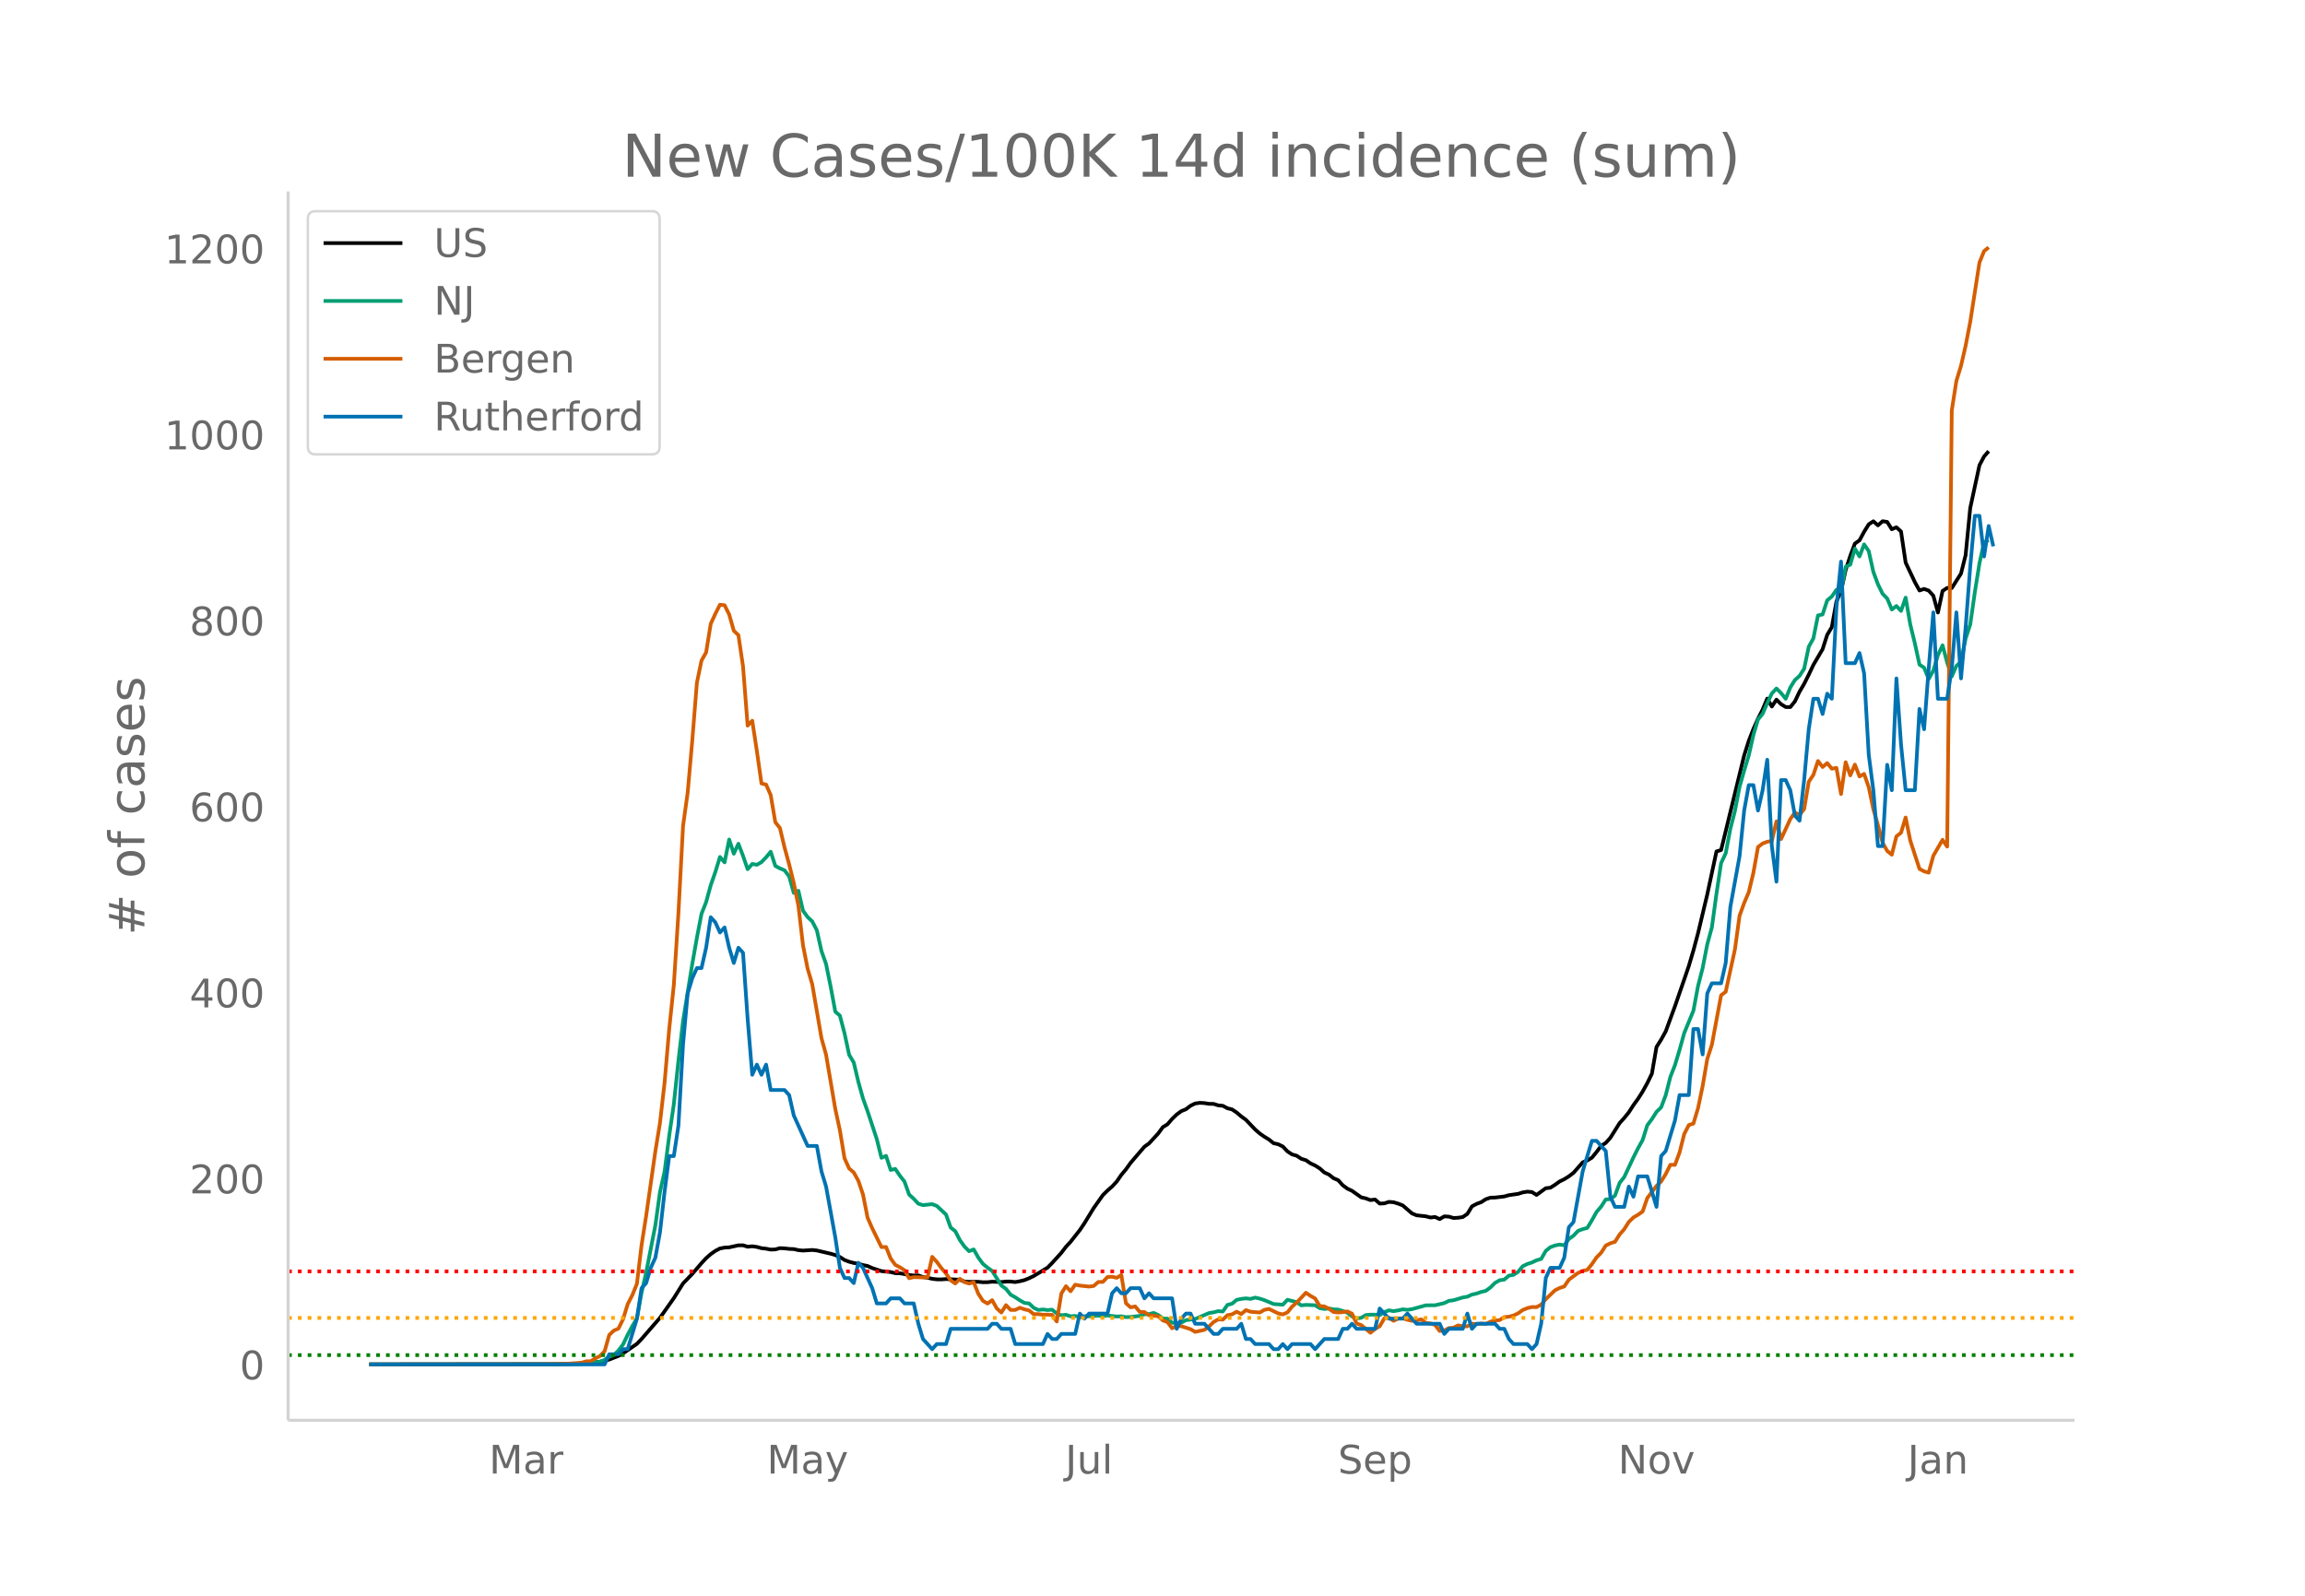 <svg height="864" viewBox="0 0 936 648" width="1248" xmlns="http://www.w3.org/2000/svg" xmlns:xlink="http://www.w3.org/1999/xlink"><defs><style>*{stroke-linecap:butt;stroke-linejoin:round}</style></defs><g id="figure_1"><path d="M0 648h936V0H0z" fill="#fff" id="patch_1"/><g id="axes_1"><path d="M117 576.72h725.4V77.76H117z" fill="none" id="patch_2"/><path clip-path="url(#pc4abb7e9af)" d="M149.973 554.04l76.811-.085 7.494-.202 5.62-.36 3.747-.43 1.874-.371 1.873-.524 3.747-1.469 1.873-1.041 5.62-3.869 1.874-1.948 7.494-8.632 5.62-7.964 3.747-5.974 3.747-3.882 3.747-4.363 1.874-2.014 1.873-1.652 1.874-1.322 1.873-.972 1.873-.355 1.874-.107 3.747-.819 1.873-.01 1.874.587 1.873-.186 1.874.262 1.873.51 1.873.206 1.874.364 1.873-.071 1.874-.515 1.873.092 1.874.216 1.873.074 1.874.43 1.873.171 3.747-.238 1.873.2 5.62 1.31 1.874.543 1.874.809 1.873 1.198 1.874.713 1.873.491 1.873.322 1.874.538 1.873.376 1.874.842 3.747 1.244 3.747.374 1.873.456 1.874.046 3.746.672 1.874.237 1.873-.048 1.874.662 1.873.268 1.874.457 1.873.215 1.874.017 1.873-.139 5.62.278 1.874.732 1.873.122 3.747-.02 1.874.187 1.873-.026 1.874-.196 3.746.148 1.874-.214 1.873-.002 1.874.212 1.873-.34 1.874-.457 1.873-.755 1.874-.9 5.62-3.397 1.873-1.902 3.747-4.137 1.874-2.44 1.873-2.025 3.747-4.745 1.874-2.78 3.746-6.14 3.747-5.292 1.874-1.857 1.873-1.622 1.874-2.019 1.873-2.726 1.874-2.228 1.873-2.62 5.62-6.574 1.874-1.334 3.747-4.063 1.873-2.569 1.874-1.135 1.873-2.174 1.874-1.811 1.873-1.373 1.873-.76 1.874-1.424 1.873-.915 1.874-.262 1.873.096 1.874.309 1.873.017 1.874.602 1.873.176 1.874 1 1.873.47 1.873 1.257 1.874 1.602 1.873 1.349 3.747 3.925 1.874 1.638 1.873 1.302 1.874 1.151 1.873 1.508 1.873.406 1.874.915 1.873 1.98 1.874 1.233 1.873.533 1.874 1.243 1.873.574 1.874 1.28 1.873.878 1.874 1.174 1.873 1.653 1.873.86 1.874 1.48 1.873.786 1.874 2.082 1.873 1.364 1.874.88 3.747 2.651 1.873.43 1.873.694 1.874-.25 1.873 1.66 1.874-.092 1.873-.592 1.874.137 1.873.56 1.874.74 3.747 3.236 1.873.771 3.747.41 1.873.482 1.874-.213 1.873.858 1.874-1.112 1.873.116 1.874.542 1.873-.093 1.873-.288 1.874-1.27 1.873-3.07 1.874-1.009 1.873-.682 1.874-1.213 1.873-.623 1.874-.048 3.747-.436 1.873-.528 3.747-.531 1.873-.6 1.874-.302 1.873.162 1.874 1.167 3.747-2.726 1.873-.202 1.873-1.192 1.874-1.345 1.873-.904 1.874-1.175 1.873-1.419 3.747-4.257 1.874-.783 1.873-1.126 1.874-2.29 1.873-2.5 1.873-1.208 1.874-2.084 3.747-5.953L659.55 454l1.874-2.324 1.873-2.908 1.874-2.585 1.873-2.96 1.873-3.387 1.874-3.868 1.873-10.818 1.874-2.97 1.873-3.386 3.747-10.192 3.747-10.838 1.874-5.499 1.873-6.306 1.873-7.004 3.747-15.732 3.747-17.478 1.874-.57 9.367-38.419 1.873-5.933 1.874-4.784 1.873-4.182 1.874-3.697 1.873-4.481 1.874 3.22 1.873-2.796 1.874 1.855 1.873 1.146 1.873.023 1.874-2.314 1.873-3.933 1.874-3.18 1.873-3.726 1.874-3.978 3.747-6.376 1.873-5.834 1.874-3.139 1.873-10.381 1.873-4.282 1.874-8.54 1.873-5.73 1.874-4.988 1.873-1.318 1.874-3.464 1.873-3.017 1.874-1.25 1.873 1.66 1.873-1.68 1.874.284 1.873 2.971 1.874-.799 1.873 1.725 1.874 12.611 3.747 7.935 1.873 3.397 1.874-.632 1.873.684 1.873 2.07 1.874 6.818 1.873-8.75 1.874-1.242 1.873.064 3.747-5.883 1.874-7.483 1.873-19.14 3.747-17.376 1.873-3.544 1.874-2.155h0" fill="none" stroke="#000" stroke-linecap="round" stroke-width="1.5" id="line2d_1"/><path clip-path="url(#pc4abb7e9af)" d="M149.973 554.04l82.432-.098 3.746-.144 3.747-.175 3.747-.718 1.874-.689 1.873-1.322 1.874-.621 1.873-1.858 1.873-2.487 1.874-3.916 1.873-3.53 1.874-3.06 1.873-10.481 1.874-8.18 3.747-19.219L268 484.064l1.874-8.38 1.873-14.443 1.873-12.85 1.874-17.674 1.873-16.123 3.747-23.168 1.874-10.608 1.873-9.753 1.874-4.745 1.873-6.854 1.874-5.374 1.873-6.11 1.873 2.194 1.874-9.27 1.873 5.754 1.874-4.048 1.873 4.91 1.874 5.426 1.873-2.126 1.874.34 1.873-1.084 1.873-1.943 1.874-2.27 1.873 5.756 1.874 1.004 1.873.782 1.874 2.483 1.873 6.684 1.874-.859 1.873 8.074 1.874 2.602 1.873 1.752 1.873 3.614 1.874 8.414 1.873 5.31 1.874 9.227 1.873 10.098 1.874 1.616 1.873 7.147 1.874 8.75 1.873 3.125 1.873 7.887 1.874 6.697 1.873 5.234 3.747 11.322 1.874 7.568 1.873-.79 1.874 5.714 1.873-.412 1.874 2.759 1.873 2.39 1.873 5.255 1.874 1.709 1.873 2.007 1.874.582 3.747-.4 1.873.72 3.747 3.503 1.873 5.263 1.874 1.48 1.873 3.618 1.874 2.636 1.873 1.884 1.874-.706 1.873 3.295 1.874 2.56 1.873 1.539 1.874 1.33 3.746 5.932 1.874 1.352 1.873 2.364 1.874 1.037 1.873 1.255 1.874 1.05 1.873.22 1.874 1.753 1.873.888 1.873-.191 1.874.234 1.873-.158 1.874 1.578 1.873.689 1.874-.196 1.873.625 1.874-.174 1.873.527 1.874-.395 1.873.034 3.747-.277 1.873.187 1.874-.242 3.747.417 1.873-.081 1.874.344 1.873-.085 3.747-.43 1.873-.646 1.874-.072 1.873-.484 1.874.837 1.873 1.429 1.874.063 1.873 1.654 1.874.136 1.873-.2 1.873-.969 3.747-.484 5.62-2.411 1.874-.302 1.874-.472 1.873.136 1.874-2.67 1.873-.502 1.873-1.547 1.874-.392 1.873-.216 1.874.216 1.873-.531 1.874.42 1.873.609 3.747 1.581 3.747.277 1.873-1.998 3.747.96 1.874 1.306 1.873-.192 3.747.145 1.874 1.182 1.873.332 1.873-.204 1.874.357 1.873.085 1.874.578 1.873.714 1.874 1.484 1.873.872 1.874-.298 1.873-1.122 1.873-.145h1.874l1.873.145 1.874-1.19 1.873-.715 1.874.319 1.873-.294 1.874-.433 1.873.2 1.874-.277 5.62-1.556 3.747-.026 3.747-.875 1.873-.915 1.874-.246 3.746-1.123 1.874-.318 1.873-.86 1.874-.42 1.873-.655 1.874-.438 1.873-1.382 1.874-1.854 1.873-1.067 1.874-.263 1.873-1.603 1.873-.34 1.874-1.22 1.873-2.275 1.874-.902 1.873-.612 1.874-.893 1.873-.553 1.874-3.265 1.873-1.514 1.873-.684 1.874-.37 1.873.28 1.874-2.525 1.873-1.356 1.874-1.969 1.873-.689 1.874-.506 1.873-3.1 1.874-3.367 1.873-2.19 1.873-2.895 1.874-.136 1.873-1.411 1.874-5.17 1.873-2.382 3.747-7.984 1.874-3.716 1.873-3.376 1.873-5.944 1.874-2.496 1.873-2.96 1.874-1.802 1.873-4.975 1.874-7.398 1.873-4.813 1.874-6.195 1.873-6.777 3.747-9.12 1.873-10.009 1.874-7.304 1.873-9.622 1.874-6.91 1.873-13.686 1.874-12.398 1.873-3.992 1.874-9.907 1.873-7.305 1.874-9.757 1.873-6.603 1.873-6.174 1.874-8.278 1.873-6.323 1.874-2.279 1.873-4.345 1.874-3.928 1.873-2.016 1.874 1.871 1.873 2.309 1.873-4.596 1.874-3.01 1.873-1.684 1.874-2.913 1.873-8.933 1.874-3.384 1.873-9.316 1.874-.412 1.873-5.732 1.874-1.547 1.873-2.722 1.873.69 1.874-10.026 1.873-.902 1.874-6.471 1.873 3.155 1.874-4.894 1.873 2.742 1.874 8.423 1.873 5.056 1.873 3.83 1.874 1.918 1.873 4.477 1.874-1.42 1.873 1.998 1.874-5.4 1.873 10.872 1.874 7.722 1.873 8.605 1.874 1.25 1.873 4.575 1.873-3.406 1.874-6.262 1.873-3.997 1.874 6.986 1.873 5.646 1.874-4.273 1.873-1.68 1.874-9.392 1.873-5.714 1.873-13.164 1.874-11.696 1.873-8.593 1.874-.765h0" fill="none" stroke="#009e73" stroke-linecap="round" stroke-width="1.5" id="line2d_2"/><path clip-path="url(#pc4abb7e9af)" d="M149.973 554.04l71.19-.081 9.368-.203 5.62-.405 1.874-.567 1.873-.04 1.874-1.175 1.873-.932 1.874-1.944 1.873-6.604 1.874-1.782 1.873-.81 1.873-3.808 1.874-6.118 1.873-3.646 1.874-4.618 1.873-15.596 1.874-11.951 3.747-26.292L268 455.963l1.874-16.366 1.873-21.714 1.873-17.865 1.874-29.25 1.873-35.406 1.874-13.45 1.873-21.186 1.874-23.456 1.873-9.034 1.874-3.322 1.873-11.586 1.874-4.092 1.873-3.686 1.873.202 1.874 3.768 1.873 6.603 1.874 1.783 1.873 12.68 1.874 24.063 1.873-1.985 1.874 12.275 1.873 13.206 1.873.446 1.874 4.294 1.873 10.979 1.874 2.39 1.873 7.9 1.874 6.846 1.873 7.575 1.874 9.196 1.873 16.083 1.874 9.48 1.873 6.32 3.747 21.875 1.873 6.765 3.747 22.038 1.874 8.67 1.873 11.343 1.874 4.132 1.873 1.62 1.873 3.403 1.874 5.51 1.873 9.479 1.874 4.254 3.747 7.656 1.873-.04 1.874 4.658 1.873 2.593 1.874.972 1.873 1.216 1.873 3.24 1.874-.445 3.747.122 1.873-.041 1.874-8.305 1.873 2.026 1.874 2.552 1.873 2.188 1.873 2.754 1.874 1.297 1.873-1.904 1.874 1.337 1.873.607 1.874-.567 1.873 4.7 1.874 2.876 1.873 1.093 1.874-1.377 1.873 3.362 1.873 1.661 1.874-2.997 1.873 1.944h1.874l1.873-.891 1.874.648 1.873.446 1.874 1.499h1.873l1.873.243 1.874-.04 1.873.12 1.874 2.674 1.873-11.383 1.874-2.958 1.873 2.067 1.874-2.674 1.873.364 3.747.406 1.873-.244 1.874-1.62 1.873-.04 1.874-1.986 1.873-.121 1.874.446 1.873-1.135 1.874 11.465 1.873 1.66 1.873-.364 1.874 2.228 1.873.04 1.874 1.297 3.747.405 1.873 1.702 1.874.688 1.873 2.512 1.874-.972 1.873.121 3.747 1.216 1.873 1.093 3.747-.81 1.874-1.377 1.873-1.823 1.874-1.053 1.873.08 1.874-1.782 1.873-.364 1.873-1.054 1.874.932 1.873-1.58 1.874.648 3.747.324 1.873-1.093 1.874-.365 3.746 1.823 1.874.405 1.873-.81 1.874-2.35 1.873-1.62 3.747-4.01 1.874 1.255 1.873 1.053 1.874 3.08 1.873.161 1.873.932 1.874 1.337 1.873.202 1.874-.162 1.873-.283 1.874.931 1.873 3.97 1.874.649 3.746 3.12 1.874-1.58 1.873-1.054 1.874-3.2 1.873-.284 1.874 1.256 1.873-.932 1.874-.081 1.873.608 1.874.405 1.873-.162 1.873-.446 1.874 1.458 1.873.244 1.874.567 1.873 2.47 1.874-.202 1.873-.972 1.874-.162 1.873-.932 1.873.405 1.874-.04 1.873-1.053 1.874.162 1.873-.243 1.874.162 1.873-.892 1.874-.486 1.873-.162 1.874-1.215 1.873-.162 1.873-.486 1.874-.892 1.873-1.336 1.874-.77 1.873-.446 1.874.04 1.873-1.012 1.874-2.228 3.746-3.606 1.874-.931 1.873-.608 1.874-2.755 3.747-2.754 1.873-.81 1.874-.446 1.873-2.31 1.874-2.714 1.873-1.904 1.873-2.916 1.874-.932 1.873-.608 1.874-2.957 1.873-2.147 1.874-2.957 1.873-1.823 1.874-1.094 1.873-1.337 1.873-5.429 3.747-4.942 1.874-1.782 1.873-3.039 1.874-3.767 1.873.04 1.874-5.064 1.873-7.413 1.874-3.687 1.873-.607 1.873-6.239 1.874-8.993 1.873-10.979 1.874-5.793 3.747-20.093 1.873-1.418 3.747-17.217 1.874-13.652 1.873-5.186 1.873-4.415 1.874-7.86 1.873-10.451 1.874-1.418 1.873-.73 1.874-.323 1.873-7.94 1.874 7.17 3.746-8.102 1.874-2.634 1.873.932 1.874-2.35 1.873-11.1 1.874-2.795 1.873-5.63 1.874 2.43 1.873-1.58 1.874 2.269 1.873-.324 1.873 10.613 1.874-12.922 1.873 5.347 1.874-4.375 1.873 4.82 1.874-1.053 1.873 5.388 1.874 8.953 1.873 6.482 1.873 7.09 1.874 3.362 1.873 1.54 1.874-7.455 1.873-1.458 1.874-6.198 1.873 9.358 3.747 11.505 1.874 1.012 1.873.527 1.873-6.846 3.747-6.482 1.874 2.755 1.873-177.114 1.874-11.991 1.873-6.117 1.874-8.143 1.873-9.722 3.747-24.104 1.873-4.619 1.874-1.539h0" fill="none" stroke="#d55e00" stroke-linecap="round" stroke-width="1.5" id="line2d_3"/><path clip-path="url(#pc4abb7e9af)" d="M149.973 554.04h95.546l1.873-4.127h3.747l1.873-2.063h1.874l3.747-12.38 1.873-12.38 1.874-2.063 1.873-6.19 1.874-4.126L268 500.395l1.874-16.507 1.873-14.443h1.873l1.874-12.38 1.873-33.012 1.874-20.633 1.873-6.19 1.874-4.126h1.873l1.874-8.253 1.873-12.38 1.874 2.063 1.873 4.127 1.873-2.063 1.874 8.253 1.873 6.19 1.874-6.19 1.873 2.063 1.874 26.823 1.873 22.696 1.874-4.127 1.873 4.127 1.873-4.127 1.874 10.317h5.62l1.874 2.063 1.873 8.253 5.62 12.38h3.747l1.874 10.316 1.873 6.19 3.747 20.633 1.874 12.38 1.873 4.126h1.874l1.873 2.063 1.873-8.253 1.874 2.064 3.747 8.253 1.873 6.19h3.747l1.874-2.064h3.747l1.873 2.064h3.747l1.873 8.253 1.874 6.19 3.747 4.126 1.873-2.063h3.747l1.873-6.19h14.988l1.874-2.063h1.873l1.873 2.063h3.747l1.874 6.19h11.24l1.874-4.127 1.873 2.064h1.874l1.873-2.064h5.62l1.874-8.253 1.874 2.063 1.873-2.063h7.494l1.873-8.253 1.874-2.063 1.873 2.063h1.874l1.873-2.063h3.747l1.873 4.126 1.874-2.063 1.873 2.063h7.494l1.874 12.38 1.873-4.127 1.873-2.063h1.874l1.873 4.127h3.747l3.747 4.126h1.874l1.873-2.063h5.62l1.874-2.063 1.873 6.19h1.874l1.873 2.063h5.62l1.874 2.063h1.873l1.874-2.063 1.873 2.063 1.874-2.063h7.494l1.873 2.063 3.747-4.126h5.62l1.874-4.127h1.873l1.874-2.063 1.873 2.063h7.494l1.873-8.253 3.747 4.126h5.62l1.874-2.063 3.747 4.127h9.367l1.874 4.126 1.873-2.063h5.62l1.874-6.19 1.873 6.19 1.874-2.063h7.494l1.873 2.063h1.874l1.873 4.127 1.873 2.063h5.62l1.874 2.063 1.874-2.063 1.873-8.253 1.874-18.57 1.873-4.126h3.747l1.873-4.127 1.874-12.38 1.873-2.063 3.747-20.633 3.747-12.38h1.874l3.746 4.127 1.874 18.57 1.873 4.126h3.747l1.874-8.253 1.873 4.127 1.874-8.254h3.746l3.747 12.38 1.874-20.633 1.873-2.063 3.747-12.38 1.874-10.316h3.747l1.873-26.823h1.873l1.874 10.317 1.873-24.76 1.874-4.126h3.747l1.873-8.253 1.874-22.697 3.747-20.632 1.873-18.57 1.873-10.316h1.874l1.873 10.316 1.874-8.253 1.873-12.38 1.874 35.076 1.873 14.443 1.874-41.266h1.873l1.873 4.127 1.874 10.316 1.873 2.064 1.874-16.507 1.873-20.633 1.874-12.38h1.873l1.874 6.19 1.873-8.253 1.874 2.064 1.873-37.14 1.873-18.569 1.874 41.266h3.747l1.873-4.127 1.874 8.253 1.873 33.013 1.874 14.443 1.873 22.696h1.873l1.874-33.013 1.873 10.317 1.874-45.392 1.873 26.822 1.874 18.57h3.747l1.873-33.013 1.874 8.253 1.873-24.759 1.873-22.696 1.874 35.076h3.747l1.873-12.38 1.874-22.696 1.873 26.823 1.874-20.633 1.873-24.76 1.873-20.633h1.874l1.873 16.507 1.874-12.38 1.873 8.253h0" fill="none" stroke="#0072b2" stroke-linecap="round" stroke-width="1.5" id="line2d_4"/><path clip-path="url(#pc4abb7e9af)" d="M117 550.264h725.4" fill="none" stroke="green" stroke-dasharray="1.5,2.475" stroke-width="1.5" id="line2d_5"/><path clip-path="url(#pc4abb7e9af)" d="M117 535.158h725.4" fill="none" stroke="orange" stroke-dasharray="1.5,2.475" stroke-width="1.5" id="line2d_6"/><path clip-path="url(#pc4abb7e9af)" d="M117 516.276h725.4" fill="none" stroke="red" stroke-dasharray="1.5,2.475" stroke-width="1.5" id="line2d_7"/><path d="M117 576.72V77.76" fill="none" stroke="#d3d3d3" stroke-linecap="square" stroke-width="1.25" id="patch_3"/><path d="M117 576.72h725.4" fill="none" stroke="#d3d3d3" stroke-linecap="square" stroke-width="1.25" id="patch_4"/><g id="matplotlib.axis_1"><g id="xtick_1"><g transform="matrix(.16 0 0 -.16 198.576 598.378)" fill="#696969" id="text_1"><defs><path d="M9.813 72.906h14.703l18.593-49.61 18.703 49.61h14.704V0H66.89v64.016l-18.797-50h-9.907l-18.796 50V0H9.813z" id="DejaVuSans-77"/><path d="M34.281 27.484q-10.89 0-15.093-2.484-4.204-2.484-4.204-8.5 0-4.781 3.157-7.594 3.156-2.797 8.562-2.797 7.485 0 12 5.297 4.516 5.297 4.516 14.078v2zm17.922 3.72V0H43.22v8.297Q40.14 3.328 35.547.953q-4.594-2.375-11.234-2.375-8.391 0-13.36 4.719Q6 8.016 6 15.922q0 9.219 6.172 13.906 6.187 4.688 18.437 4.688h12.61v.89q0 6.203-4.078 9.594-4.078 3.39-11.453 3.39-4.688 0-9.141-1.124-4.438-1.125-8.531-3.375v8.312q4.921 1.906 9.562 2.844 4.64.953 9.031.953 11.875 0 17.735-6.156 5.86-6.14 5.86-18.64z" id="DejaVuSans-97"/><path d="M41.11 46.297q-1.516.875-3.297 1.281Q36.03 48 33.89 48q-7.625 0-11.703-4.953-4.079-4.953-4.079-14.234V0H9.08v54.688h9.03v-8.5q2.844 4.984 7.375 7.39Q30.031 56 36.531 56q.922 0 2.047-.125 1.125-.11 2.484-.36z" id="DejaVuSans-114"/></defs><use xlink:href="#DejaVuSans-77"/><use x="86.279" xlink:href="#DejaVuSans-97"/><use x="147.559" xlink:href="#DejaVuSans-114"/></g></g><g id="xtick_2"><g transform="matrix(.16 0 0 -.16 311.41 598.378)" fill="#696969" id="text_2"><defs><path d="M32.172-5.078q-3.797-9.766-7.422-12.735-3.61-2.984-9.656-2.984H7.906v7.516h5.282q3.703 0 5.75 1.765Q21-9.766 23.483-3.219l1.61 4.094-22.11 53.813H12.5l17.094-42.766 17.093 42.766h9.516z" id="DejaVuSans-121"/></defs><use xlink:href="#DejaVuSans-77"/><use x="86.279" xlink:href="#DejaVuSans-97"/><use x="147.559" xlink:href="#DejaVuSans-121"/></g></g><g id="xtick_3"><g transform="matrix(.16 0 0 -.16 432.578 598.378)" fill="#696969" id="text_3"><defs><path d="M9.813 72.906h9.859V5.078q0-13.187-5-19.14-5-5.954-16.094-5.954h-3.75v8.297h3.078q6.531 0 9.219 3.672Q9.813-4.39 9.813 5.078z" id="DejaVuSans-74"/><path d="M8.5 21.578v33.11h8.984V21.922q0-7.766 3.016-11.656 3.031-3.875 9.094-3.875 7.265 0 11.484 4.64 4.234 4.64 4.234 12.656v31h8.985V0h-8.984v8.406Q42.047 3.422 37.718 1q-4.313-2.422-10.032-2.422-9.421 0-14.312 5.86Q8.5 10.296 8.5 21.578zM31.11 56z" id="DejaVuSans-117"/><path d="M9.422 75.984h8.984V0H9.422z" id="DejaVuSans-108"/></defs><use xlink:href="#DejaVuSans-74"/><use x="29.492" xlink:href="#DejaVuSans-117"/><use x="92.871" xlink:href="#DejaVuSans-108"/></g></g><g id="xtick_4"><g transform="matrix(.16 0 0 -.16 543.305 598.378)" fill="#696969" id="text_4"><defs><path d="M53.516 70.516V60.89q-5.61 2.687-10.594 4-4.984 1.328-9.625 1.328-8.047 0-12.422-3.125t-4.375-8.89q0-4.845 2.906-7.313 2.907-2.453 11.016-3.97l5.953-1.218q11.031-2.11 16.281-7.406 5.25-5.297 5.25-14.172 0-10.61-7.11-16.078-7.093-5.469-20.812-5.469-5.172 0-11.015 1.172Q13.14.922 6.89 3.219v10.156q6-3.36 11.765-5.078 5.766-1.703 11.328-1.703 8.438 0 13.032 3.312 4.593 3.328 4.593 9.485 0 5.359-3.297 8.39-3.296 3.032-10.812 4.547L27.484 33.5q-11.03 2.188-15.968 6.875-4.922 4.688-4.922 13.047 0 9.672 6.812 15.234 6.813 5.563 18.766 5.563 5.14 0 10.453-.938 5.328-.922 10.89-2.765z" id="DejaVuSans-83"/><path d="M56.203 29.594v-4.39H14.891q.593-9.282 5.593-14.142 5-4.859 13.938-4.859 5.172 0 10.031 1.266 4.86 1.265 9.656 3.812v-8.5Q49.266.734 44.187-.344 39.11-1.422 33.892-1.422q-13.094 0-20.735 7.61-7.64 7.625-7.64 20.625 0 13.421 7.25 21.296Q20.016 56 32.328 56q11.031 0 17.453-7.11 6.422-7.093 6.422-19.296zm-8.984 2.64q-.094 7.36-4.125 11.75-4.032 4.407-10.672 4.407-7.516 0-12.031-4.25-4.516-4.25-5.203-11.97z" id="DejaVuSans-101"/><path d="M18.11 8.203v-29H9.077v75.484h9.031v-8.296q2.844 4.875 7.157 7.234Q29.594 56 35.594 56q9.968 0 16.187-7.906 6.235-7.907 6.235-20.797T51.78 6.484q-6.218-7.906-16.187-7.906-6 0-10.328 2.375-4.313 2.375-7.157 7.25zm30.578 19.094q0 9.906-4.079 15.547-4.078 5.64-11.203 5.64-7.14 0-11.218-5.64-4.079-5.64-4.079-15.547 0-9.906 4.078-15.547 4.079-5.64 11.22-5.64 7.124 0 11.202 5.64t4.078 15.547z" id="DejaVuSans-112"/></defs><use xlink:href="#DejaVuSans-83"/><use x="63.477" xlink:href="#DejaVuSans-101"/><use x="125" xlink:href="#DejaVuSans-112"/></g></g><g id="xtick_5"><g transform="matrix(.16 0 0 -.16 657.05 598.378)" fill="#696969" id="text_5"><defs><path d="M9.813 72.906h13.28l32.329-60.984v60.984h9.562V0h-13.28L19.39 60.984V0H9.813z" id="DejaVuSans-78"/><path d="M30.61 48.39q-7.22 0-11.422-5.64-4.204-5.64-4.204-15.453 0-9.813 4.172-15.453 4.188-5.64 11.453-5.64 7.188 0 11.375 5.655 4.203 5.672 4.203 15.438 0 9.719-4.203 15.406-4.187 5.688-11.375 5.688zm0 7.61q11.718 0 18.406-7.625 6.703-7.61 6.703-21.078 0-13.422-6.703-21.078-6.688-7.64-18.407-7.64-11.765 0-18.437 7.64-6.656 7.656-6.656 21.078 0 13.469 6.656 21.078Q18.844 56 30.609 56z" id="DejaVuSans-111"/><path d="M2.984 54.688H12.5L29.594 8.797l17.093 45.89h9.516L35.687 0H23.485z" id="DejaVuSans-118"/></defs><use xlink:href="#DejaVuSans-78"/><use x="74.805" xlink:href="#DejaVuSans-111"/><use x="135.986" xlink:href="#DejaVuSans-118"/></g></g><g id="xtick_6"><g transform="matrix(.16 0 0 -.16 774.613 598.378)" fill="#696969" id="text_6"><defs><path d="M54.89 33.016V0h-8.984v32.719q0 7.765-3.031 11.61-3.031 3.858-9.078 3.858-7.281 0-11.484-4.64-4.204-4.625-4.204-12.64V0H9.08v54.688h9.03v-8.5q3.235 4.937 7.594 7.374Q30.078 56 35.797 56q9.422 0 14.25-5.828 4.844-5.828 4.844-17.156z" id="DejaVuSans-110"/></defs><use xlink:href="#DejaVuSans-74"/><use x="29.492" xlink:href="#DejaVuSans-97"/><use x="90.771" xlink:href="#DejaVuSans-110"/></g></g></g><g id="matplotlib.axis_2"><g id="ytick_1"><g transform="matrix(.16 0 0 -.16 97.32 560.119)" fill="#696969" id="text_7"><defs><path d="M31.781 66.406q-7.61 0-11.453-7.5Q16.5 51.422 16.5 36.375q0-14.984 3.828-22.484 3.844-7.5 11.453-7.5 7.672 0 11.5 7.5 3.844 7.5 3.844 22.484 0 15.047-3.844 22.531-3.828 7.5-11.5 7.5zm0 7.813q12.266 0 18.735-9.703 6.468-9.688 6.468-28.141 0-18.406-6.468-28.11-6.47-9.687-18.735-9.687-12.25 0-18.718 9.688-6.47 9.703-6.47 28.109 0 18.453 6.47 28.14Q19.53 74.22 31.78 74.22z" id="DejaVuSans-48"/></defs><use xlink:href="#DejaVuSans-48"/></g></g><g id="ytick_2"><g transform="matrix(.16 0 0 -.16 76.96 484.59)" fill="#696969" id="text_8"><defs><path d="M19.188 8.297h34.421V0H7.33v8.297q5.609 5.812 15.296 15.594 9.703 9.797 12.188 12.64 4.734 5.313 6.609 9 1.89 3.688 1.89 7.25 0 5.813-4.078 9.469-4.078 3.672-10.625 3.672-4.64 0-9.797-1.61-5.14-1.609-11-4.89v9.969Q13.767 71.78 18.938 73q5.188 1.219 9.485 1.219 11.328 0 18.062-5.672 6.735-5.656 6.735-15.125 0-4.5-1.688-8.531-1.672-4.016-6.125-9.485-1.218-1.422-7.765-8.187-6.532-6.766-18.453-18.922z" id="DejaVuSans-50"/></defs><use xlink:href="#DejaVuSans-50"/><use x="63.623" xlink:href="#DejaVuSans-48"/><use x="127.246" xlink:href="#DejaVuSans-48"/></g></g><g id="ytick_3"><g transform="matrix(.16 0 0 -.16 76.96 409.062)" fill="#696969" id="text_9"><defs><path d="M37.797 64.313L12.89 25.39h24.906zm-2.594 8.593H47.61V25.391h10.407v-8.203H47.609V0h-9.812v17.188H4.89v9.515z" id="DejaVuSans-52"/></defs><use xlink:href="#DejaVuSans-52"/><use x="63.623" xlink:href="#DejaVuSans-48"/><use x="127.246" xlink:href="#DejaVuSans-48"/></g></g><g id="ytick_4"><g transform="matrix(.16 0 0 -.16 76.96 333.533)" fill="#696969" id="text_10"><defs><path d="M33.016 40.375q-6.641 0-10.532-4.547-3.875-4.531-3.875-12.437 0-7.86 3.875-12.438 3.891-4.562 10.532-4.562 6.64 0 10.515 4.562 3.875 4.578 3.875 12.438 0 7.906-3.875 12.437-3.875 4.547-10.515 4.547zm19.578 30.922v-8.984q-3.719 1.75-7.5 2.671-3.782.938-7.5.938-9.766 0-14.922-6.594-5.14-6.594-5.875-19.922 2.875 4.25 7.219 6.516 4.359 2.266 9.578 2.266 10.984 0 17.36-6.672 6.374-6.657 6.374-18.125 0-11.235-6.64-18.032-6.641-6.78-17.672-6.78-12.657 0-19.344 9.687-6.688 9.703-6.688 28.109 0 17.281 8.204 27.563 8.203 10.28 22.015 10.28 3.719 0 7.5-.734t7.89-2.187z" id="DejaVuSans-54"/></defs><use xlink:href="#DejaVuSans-54"/><use x="63.623" xlink:href="#DejaVuSans-48"/><use x="127.246" xlink:href="#DejaVuSans-48"/></g></g><g id="ytick_5"><g transform="matrix(.16 0 0 -.16 76.96 258.004)" fill="#696969" id="text_11"><defs><path d="M31.781 34.625q-7.031 0-11.062-3.766-4.016-3.765-4.016-10.343 0-6.594 4.016-10.36Q24.75 6.391 31.78 6.391q7.032 0 11.078 3.78 4.063 3.798 4.063 10.345 0 6.578-4.031 10.343-4.016 3.766-11.11 3.766zm-9.86 4.188q-6.343 1.562-9.89 5.906Q8.5 49.079 8.5 55.329q0 8.733 6.219 13.812 6.234 5.078 17.062 5.078 10.89 0 17.094-5.078 6.203-5.079 6.203-13.813 0-6.25-3.547-10.61-3.531-4.343-9.828-5.906 7.125-1.656 11.094-6.5 3.984-4.828 3.984-11.796 0-10.61-6.468-16.282-6.47-5.656-18.532-5.656-12.047 0-18.531 5.656-6.469 5.672-6.469 16.282 0 6.968 4 11.797 4.016 4.843 11.14 6.5zM18.314 54.39q0-5.657 3.53-8.828 3.548-3.172 9.938-3.172 6.36 0 9.938 3.172 3.593 3.171 3.593 8.828 0 5.672-3.593 8.843-3.578 3.172-9.938 3.172-6.39 0-9.937-3.172-3.532-3.172-3.532-8.843z" id="DejaVuSans-56"/></defs><use xlink:href="#DejaVuSans-56"/><use x="63.623" xlink:href="#DejaVuSans-48"/><use x="127.246" xlink:href="#DejaVuSans-48"/></g></g><g id="ytick_6"><g transform="matrix(.16 0 0 -.16 66.78 182.476)" fill="#696969" id="text_12"><defs><path d="M12.406 8.297h16.11v55.625l-17.532-3.516v8.985l17.438 3.515h9.86V8.296H54.39V0H12.406z" id="DejaVuSans-49"/></defs><use xlink:href="#DejaVuSans-49"/><use x="63.623" xlink:href="#DejaVuSans-48"/><use x="127.246" xlink:href="#DejaVuSans-48"/><use x="190.869" xlink:href="#DejaVuSans-48"/></g></g><g id="ytick_7"><g transform="matrix(.16 0 0 -.16 66.78 106.947)" fill="#696969" id="text_13"><use xlink:href="#DejaVuSans-49"/><use x="63.623" xlink:href="#DejaVuSans-50"/><use x="127.246" xlink:href="#DejaVuSans-48"/><use x="190.869" xlink:href="#DejaVuSans-48"/></g></g><g transform="matrix(0 -.2 -.2 0 58.62 379.813)" fill="#696969" id="text_14"><defs><path d="M51.125 44H36.922l-4.11-16.313h14.313zm-7.328 27.781l-5.078-20.265h14.265L58.11 71.78h7.813L60.89 51.516h15.234V44h-17.14l-4-16.313h15.53V20.22H53.079L48 0h-7.813l5.032 20.219H30.906L25.875 0h-7.86l5.079 20.219H7.719v7.468h17.187L29 44H13.281v7.516h17.625l4.985 20.265z" id="DejaVuSans-35"/><path d="M37.11 75.984V68.5h-8.594q-4.828 0-6.72-1.953-1.874-1.953-1.874-7.031v-4.828h14.797v-6.985H19.922V0H10.89v47.703H2.297v6.984h8.594V58.5q0 9.125 4.25 13.297 4.25 4.187 13.468 4.187z" id="DejaVuSans-102"/><path d="M48.781 52.594v-8.407q-3.812 2.11-7.64 3.157-3.828 1.047-7.735 1.047-8.75 0-13.593-5.547-4.829-5.532-4.829-15.547 0-10.016 4.829-15.563 4.843-5.53 13.593-5.53 3.907 0 7.735 1.046 3.828 1.047 7.64 3.156V2.094Q45.016.344 40.984-.531q-4.015-.89-8.562-.89-12.36 0-19.64 7.765-7.266 7.765-7.266 20.953 0 13.375 7.343 21.031Q20.22 56 33.016 56q4.14 0 8.093-.86 3.953-.843 7.672-2.546z" id="DejaVuSans-99"/><path d="M44.281 53.078v-8.5q-3.797 1.953-7.906 2.922-4.094.984-8.5.984-6.688 0-10.031-2.047-3.344-2.046-3.344-6.156 0-3.125 2.39-4.906 2.391-1.781 9.626-3.39l3.078-.688q9.562-2.047 13.593-5.781 4.032-3.735 4.032-10.422 0-7.625-6.032-12.078-6.03-4.438-16.578-4.438-4.39 0-9.156.86Q10.688.296 5.422 2v9.281q4.984-2.594 9.812-3.89 4.829-1.282 9.579-1.282 6.343 0 9.75 2.172 3.421 2.172 3.421 6.125 0 3.656-2.468 5.61-2.453 1.953-10.813 3.765l-3.125.735q-8.344 1.75-12.062 5.39-3.704 3.64-3.704 9.985 0 7.718 5.47 11.906Q16.75 56 26.811 56q4.97 0 9.36-.734 4.406-.72 8.11-2.188z" id="DejaVuSans-115"/></defs><use xlink:href="#DejaVuSans-35"/><use x="83.789" xlink:href="#DejaVuSans-32"/><use x="115.576" xlink:href="#DejaVuSans-111"/><use x="176.758" xlink:href="#DejaVuSans-102"/><use x="211.963" xlink:href="#DejaVuSans-32"/><use x="243.75" xlink:href="#DejaVuSans-99"/><use x="298.73" xlink:href="#DejaVuSans-97"/><use x="360.01" xlink:href="#DejaVuSans-115"/><use x="412.109" xlink:href="#DejaVuSans-101"/><use x="473.633" xlink:href="#DejaVuSans-115"/></g></g><g transform="matrix(.24 0 0 -.24 252.577 71.76)" fill="#696969" id="text_15"><defs><path d="M4.203 54.688h8.985l11.234-42.672 11.172 42.672h10.593l11.235-42.672 11.187 42.672h8.985L63.28 0H52.688L40.922 44.828 29.109 0H18.5z" id="DejaVuSans-119"/><path d="M64.406 67.281v-10.39q-4.984 4.64-10.625 6.922-5.64 2.296-11.984 2.296-12.5 0-19.14-7.64-6.641-7.64-6.641-22.094 0-14.406 6.64-22.047 6.64-7.64 19.14-7.64 6.345 0 11.985 2.296 5.64 2.297 10.625 6.938V5.609Q59.234 2.094 53.437.33q-5.78-1.75-12.218-1.75-16.563 0-26.094 10.124-9.516 10.14-9.516 27.672 0 17.578 9.516 27.703 9.531 10.14 26.094 10.14 6.531 0 12.312-1.734 5.797-1.734 10.875-5.203z" id="DejaVuSans-67"/><path d="M25.39 72.906h8.297L8.297-9.28H0z" id="DejaVuSans-47"/><path d="M9.813 72.906h9.859V42.094L52.39 72.906h12.703L28.906 38.922 67.672 0H54.688L19.672 35.11V0h-9.86z" id="DejaVuSans-75"/><path d="M45.406 46.39v29.594h8.985V0h-8.985v8.203Q42.578 3.328 38.25.953q-4.313-2.375-10.375-2.375-9.906 0-16.14 7.906-6.22 7.922-6.22 20.813 0 12.89 6.22 20.797Q17.968 56 27.874 56q6.063 0 10.375-2.375 4.328-2.36 7.156-7.234zm-30.61-19.093q0-9.906 4.079-15.547 4.078-5.64 11.203-5.64 7.125 0 11.219 5.64 4.11 5.64 4.11 15.547 0 9.906-4.11 15.547-4.094 5.64-11.219 5.64-7.125 0-11.203-5.64-4.078-5.64-4.078-15.547z" id="DejaVuSans-100"/><path d="M9.422 54.688h8.984V0H9.422zm0 21.296h8.984v-11.39H9.422z" id="DejaVuSans-105"/><path d="M31 75.875q-6.531-11.219-9.719-22.219-3.172-10.984-3.172-22.265 0-11.266 3.203-22.328Q24.517-2 31-13.188h-7.813Q15.875-1.704 12.235 9.375q-3.64 11.078-3.64 22.016 0 10.89 3.61 21.922 3.624 11.046 10.983 22.562z" id="DejaVuSans-40"/><path d="M52 44.188q3.375 6.062 8.063 8.937Q64.75 56 71.093 56q8.548 0 13.188-5.984 4.64-5.97 4.64-17V0h-9.03v32.719q0 7.86-2.797 11.656-2.781 3.813-8.485 3.813-6.984 0-11.046-4.641-4.047-4.625-4.047-12.64V0h-9.032v32.719q0 7.906-2.78 11.687-2.782 3.782-8.595 3.782-6.89 0-10.953-4.657-4.047-4.656-4.047-12.625V0H9.08v54.688h9.03v-8.5q3.078 5.03 7.375 7.421Q29.781 56 35.687 56q5.97 0 10.141-3.031Q50 49.953 52 44.187z" id="DejaVuSans-109"/><path d="M8.016 75.875h7.812q7.313-11.516 10.953-22.563 3.64-11.03 3.64-21.921 0-10.938-3.64-22.016-3.64-11.078-10.953-22.563H8.016Q14.5-2 17.703 9.063q3.203 11.063 3.203 22.329 0 11.28-3.203 22.265-3.203 11-9.687 22.219z" id="DejaVuSans-41"/></defs><use xlink:href="#DejaVuSans-78"/><use x="74.805" xlink:href="#DejaVuSans-101"/><use x="136.328" xlink:href="#DejaVuSans-119"/><use x="218.115" xlink:href="#DejaVuSans-32"/><use x="249.902" xlink:href="#DejaVuSans-67"/><use x="319.727" xlink:href="#DejaVuSans-97"/><use x="381.006" xlink:href="#DejaVuSans-115"/><use x="433.105" xlink:href="#DejaVuSans-101"/><use x="494.629" xlink:href="#DejaVuSans-115"/><use x="546.729" xlink:href="#DejaVuSans-47"/><use x="580.42" xlink:href="#DejaVuSans-49"/><use x="644.043" xlink:href="#DejaVuSans-48"/><use x="707.666" xlink:href="#DejaVuSans-48"/><use x="771.289" xlink:href="#DejaVuSans-75"/><use x="836.865" xlink:href="#DejaVuSans-32"/><use x="868.652" xlink:href="#DejaVuSans-49"/><use x="932.275" xlink:href="#DejaVuSans-52"/><use x="995.898" xlink:href="#DejaVuSans-100"/><use x="1059.375" xlink:href="#DejaVuSans-32"/><use x="1091.162" xlink:href="#DejaVuSans-105"/><use x="1118.945" xlink:href="#DejaVuSans-110"/><use x="1182.324" xlink:href="#DejaVuSans-99"/><use x="1237.305" xlink:href="#DejaVuSans-105"/><use x="1265.088" xlink:href="#DejaVuSans-100"/><use x="1328.564" xlink:href="#DejaVuSans-101"/><use x="1390.088" xlink:href="#DejaVuSans-110"/><use x="1453.467" xlink:href="#DejaVuSans-99"/><use x="1508.447" xlink:href="#DejaVuSans-101"/><use x="1569.971" xlink:href="#DejaVuSans-32"/><use x="1601.758" xlink:href="#DejaVuSans-40"/><use x="1640.771" xlink:href="#DejaVuSans-115"/><use x="1692.871" xlink:href="#DejaVuSans-117"/><use x="1756.25" xlink:href="#DejaVuSans-109"/><use x="1853.662" xlink:href="#DejaVuSans-41"/></g><g id="legend_1"><path d="M128.2 184.5h136.45q3.2 0 3.2-3.2V88.96q0-3.2-3.2-3.2H128.2q-3.2 0-3.2 3.2v92.34q0 3.2 3.2 3.2z" fill="none" opacity=".8" stroke="#ccc" id="patch_5"/><path d="M131.4 98.718h32" fill="none" stroke="#000" stroke-linecap="round" stroke-width="1.5" id="line2d_8"/><g transform="matrix(.16 0 0 -.16 176.2 104.317)" fill="#696969" id="text_16"><defs><path d="M8.688 72.906h9.921V28.61q0-11.718 4.235-16.875 4.25-5.14 13.781-5.14 9.469 0 13.719 5.14 4.25 5.157 4.25 16.875v44.297H64.5V27.391q0-14.25-7.063-21.532-7.046-7.28-20.812-7.28-13.828 0-20.89 7.28-7.047 7.282-7.047 21.532z" id="DejaVuSans-85"/></defs><use xlink:href="#DejaVuSans-85"/><use x="73.193" xlink:href="#DejaVuSans-83"/></g><path d="M131.4 122.203h32" fill="none" stroke="#009e73" stroke-linecap="round" stroke-width="1.5" id="line2d_10"/><g transform="matrix(.16 0 0 -.16 176.2 127.802)" fill="#696969" id="text_17"><use xlink:href="#DejaVuSans-78"/><use x="74.805" xlink:href="#DejaVuSans-74"/></g><path d="M131.4 145.688h32" fill="none" stroke="#d55e00" stroke-linecap="round" stroke-width="1.5" id="line2d_12"/><g transform="matrix(.16 0 0 -.16 176.2 151.287)" fill="#696969" id="text_18"><defs><path d="M19.672 34.813V8.108H35.5q7.953 0 11.781 3.297 3.844 3.297 3.844 10.078 0 6.844-3.844 10.078-3.828 3.25-11.781 3.25zm0 29.984V42.828h14.61q7.218 0 10.75 2.703 3.546 2.719 3.546 8.282 0 5.515-3.547 8.25-3.531 2.734-10.75 2.734zm-9.86 8.11h25.204q11.28 0 17.375-4.688Q58.5 63.53 58.5 54.89q0-6.703-3.125-10.657-3.125-3.953-9.188-4.922 7.282-1.562 11.313-6.53 4.031-4.954 4.031-12.376 0-9.765-6.64-15.093Q48.25 0 35.984 0H9.812z" id="DejaVuSans-66"/><path d="M45.406 27.984q0 9.766-4.031 15.125-4.016 5.375-11.297 5.375-7.219 0-11.25-5.375-4.031-5.359-4.031-15.125 0-9.718 4.031-15.093t11.25-5.375q7.281 0 11.297 5.375 4.031 5.375 4.031 15.093zm8.985-21.203q0-13.953-6.203-20.765Q42-20.797 29.203-20.797q-4.734 0-8.937.703-4.203.703-8.157 2.172v8.735q3.954-2.141 7.813-3.157 3.86-1.031 7.86-1.031 8.843 0 13.234 4.61 4.39 4.609 4.39 13.937v4.453q-2.781-4.844-7.125-7.234Q33.938 0 27.875 0 17.828 0 11.672 7.656q-6.156 7.672-6.156 20.328 0 12.688 6.156 20.344Q17.828 56 27.875 56q6.063 0 10.406-2.39 4.344-2.391 7.125-7.22v8.297h8.985z" id="DejaVuSans-103"/></defs><use xlink:href="#DejaVuSans-66"/><use x="68.604" xlink:href="#DejaVuSans-101"/><use x="130.127" xlink:href="#DejaVuSans-114"/><use x="169.49" xlink:href="#DejaVuSans-103"/><use x="232.967" xlink:href="#DejaVuSans-101"/><use x="294.49" xlink:href="#DejaVuSans-110"/></g><path d="M131.4 169.173h32" fill="none" stroke="#0072b2" stroke-linecap="round" stroke-width="1.5" id="line2d_14"/><g transform="matrix(.16 0 0 -.16 176.2 174.773)" fill="#696969" id="text_19"><defs><path d="M44.39 34.188q3.172-1.079 6.172-4.594 3-3.516 6.032-9.672L66.609 0H56l-9.313 18.703q-3.624 7.328-7.015 9.719-3.39 2.39-9.25 2.39h-10.75V0h-9.86v72.906h22.266q12.5 0 18.656-5.234 6.157-5.219 6.157-15.766 0-6.89-3.203-11.437-3.204-4.532-9.297-6.282zM19.673 64.797V38.922h12.406q7.125 0 10.766 3.297 3.64 3.297 3.64 9.687 0 6.39-3.64 9.64-3.64 3.25-10.766 3.25z" id="DejaVuSans-82"/><path d="M18.313 70.219V54.688h18.5v-6.985h-18.5V18.016q0-6.688 1.828-8.594 1.828-1.906 7.453-1.906h9.218V0h-9.218q-10.407 0-14.36 3.875-3.953 3.89-3.953 14.14v29.688H2.687v6.984h6.594V70.22z" id="DejaVuSans-116"/><path d="M54.89 33.016V0h-8.984v32.719q0 7.765-3.031 11.61-3.031 3.858-9.078 3.858-7.281 0-11.484-4.64-4.204-4.625-4.204-12.64V0H9.08v75.984h9.03V46.188q3.235 4.937 7.594 7.374Q30.078 56 35.797 56q9.422 0 14.25-5.828 4.844-5.828 4.844-17.156z" id="DejaVuSans-104"/></defs><use xlink:href="#DejaVuSans-82"/><use x="64.982" xlink:href="#DejaVuSans-117"/><use x="128.361" xlink:href="#DejaVuSans-116"/><use x="167.57" xlink:href="#DejaVuSans-104"/><use x="230.949" xlink:href="#DejaVuSans-101"/><use x="292.473" xlink:href="#DejaVuSans-114"/><use x="333.586" xlink:href="#DejaVuSans-102"/><use x="368.791" xlink:href="#DejaVuSans-111"/><use x="429.973" xlink:href="#DejaVuSans-114"/><use x="469.336" xlink:href="#DejaVuSans-100"/></g></g></g></g><defs><clipPath id="pc4abb7e9af"><path d="M117 77.76h725.4v498.96H117z"/></clipPath></defs></svg>